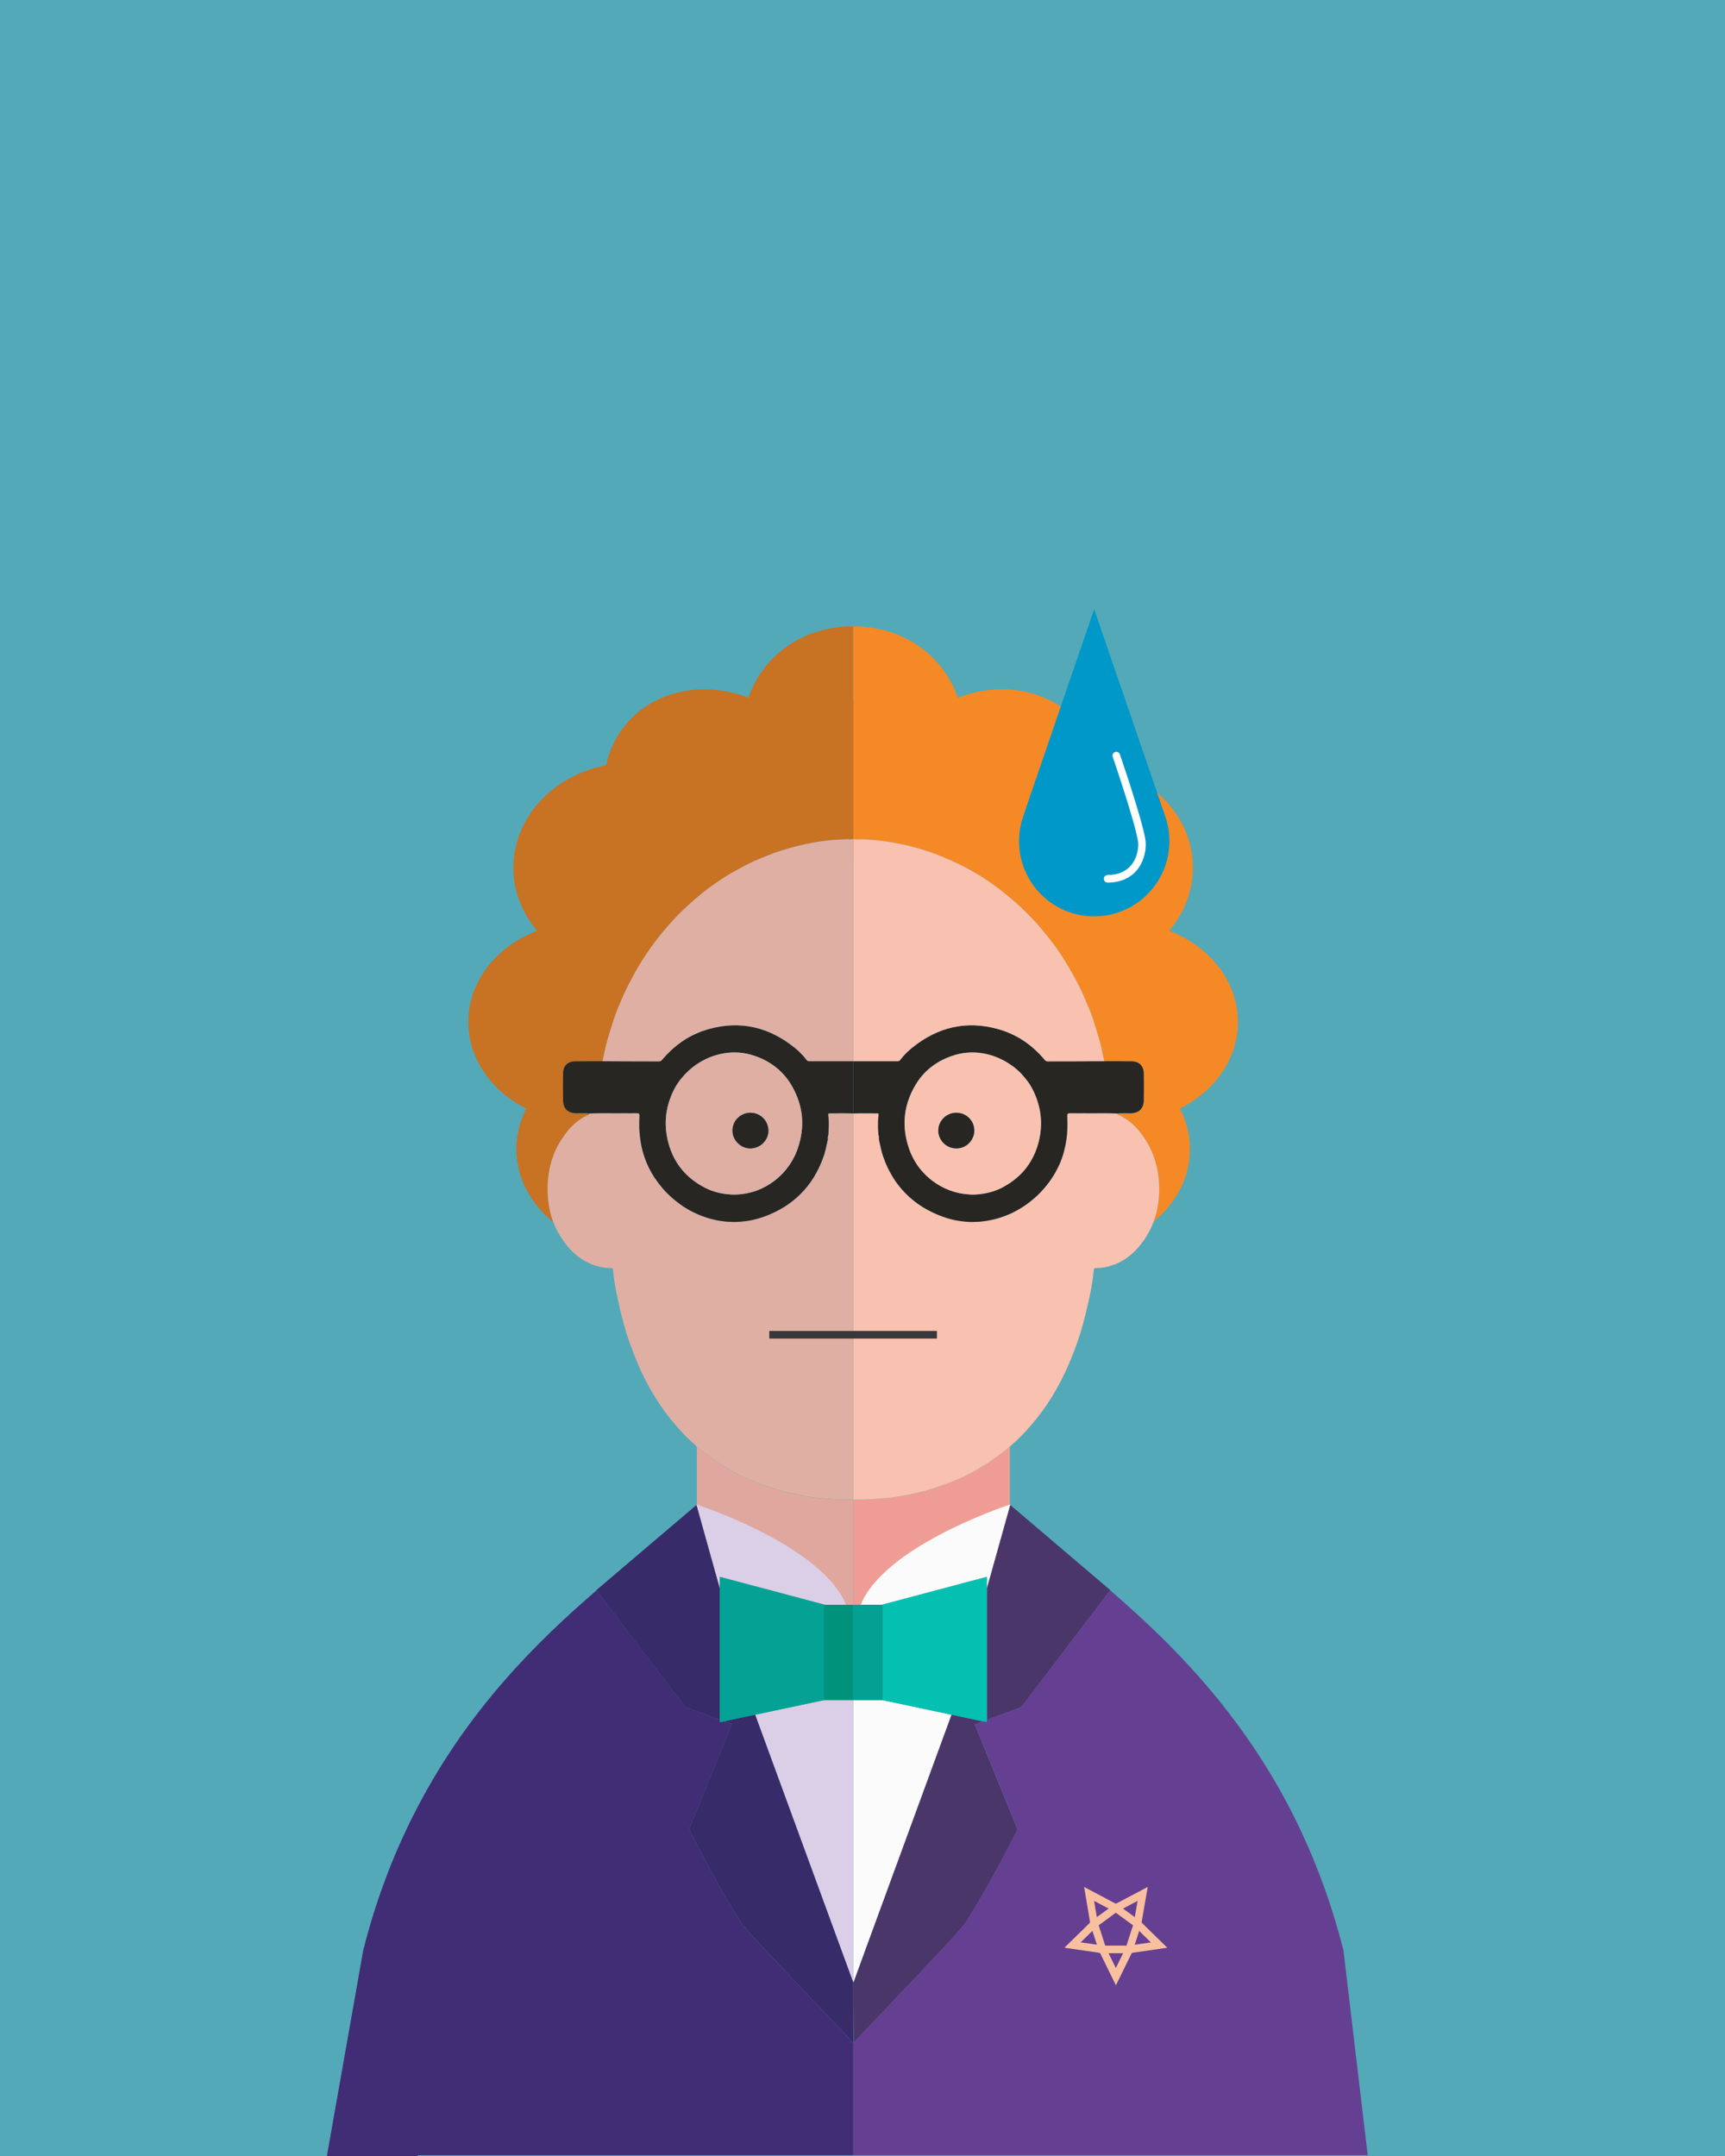 <?xml version="1.0" encoding="UTF-8"?>
<svg id="imbarazzato" xmlns="http://www.w3.org/2000/svg" viewBox="0 0 226.77 283.46">
  <def>
    <style>
      .gocciaAnimation{
        transition: all ;
        animation: gocciaAnimation 1.5s ease-out 1;
      }
      @keyframes gocciaAnimation {
        0%{
          opacity:1;
          transform: translateY(0%);
        }
        100%{
          opacity:0;
          transform: translateY(5%);
        }
      }

      .trimolioImbarrazato{
        animation: trimolioAnimation 1s ease-out 2 forwards;
      }
      @keyframes trimolioAnimation {
        0%{
          transform: translateY(0%);
        }
        50%{
          transform: translateY(-2%);
        }
        100%{
          transform: translateY(0%);
        }
      }
    </style>
  </def>
  <rect id="sfondo" x="0" y="0" width="226.77" height="283.46" fill="#53a9b8" stroke-width="0"/>
  <g id="corpo" >
    <g id="claudio">
      <g>
        <path d="M126.76,146.54s-.05-.02-.07-.03h0s.05,0,.07.03Z" fill="#f58925" stroke-width="0"/>
        <path d="M135.27,142.42c-.36-.39-.69-.8-.99-1.22,0,0,.02,0,.02,0,.35.38.68.78.97,1.21Z" fill="#f58925" stroke-width="0"/>
        <path d="M139.25,139.54c-.5,0-1,0-1.51.01-.12,0-.21-.02-.29-.09.08.06.17.08.29.08h1.51Z" fill="#f58925" stroke-width="0"/>
        <path d="M130.27,160.4c.14-.03.28-.06.42-.09-.14.04-.28.07-.43.1h0s.01-.01.01-.01Z" fill="#f58925" stroke-width="0"/>
        <path d="M140.3,146.76c.03.56.04,1.1.01,1.64.02-.54.02-1.09-.02-1.64,0-.11,0-.19.03-.24-.02.06-.03.14-.02.24Z" fill="#f58925" stroke-width="0"/>
        <path d="M141.56,146.36h-.9c-.08,0-.15,0-.2.02.05-.02.12-.03.21-.03.12,0,.25.01.37,0h.01c.17.01.34.01.51.01Z" fill="#f58925" stroke-width="0"/>
        <path d="M145.38,139.53s-.01.01-.01.01c-.07,0-.15,0-.22-.01h0c-.09-.41-.17-.82-.26-1.22t.01.01c.09.4.17.8.26,1.2.07.01.14.01.22.01Z" fill="#f58925" stroke-width="0"/>
        <path d="M140.51,127.2c-.13-.22-.26-.44-.4-.65-.58-.94-1.19-1.86-1.87-2.74t.02-.01c.67.88,1.28,1.8,1.86,2.74.13.22.27.44.39.66Z" fill="#f58925" stroke-width="0"/>
        <path d="M141.35,128.7c-.15-.28-.31-.56-.46-.83-.01,0-.01-.01-.01-.01-.12-.22-.25-.44-.37-.66.14.22.26.44.39.66.16.28.31.56.45.84Z" fill="#f58925" stroke-width="0"/>
        <path d="M135.27,142.42c-.36-.39-.69-.8-.99-1.22,0,0,.02,0,.02,0,.35.38.68.78.97,1.21Z" fill="#f58925" stroke-width="0"/>
        <path d="M136.24,138.18c-.44-.42-.9-.8-1.39-1.15.49.34.95.72,1.39,1.15Z" fill="#f58925" stroke-width="0"/>
        <path d="M139.25,139.54c-.5,0-1,0-1.51.01-.12,0-.21-.02-.29-.09.08.06.17.08.29.08h1.51Z" fill="#f58925" stroke-width="0"/>
        <path d="M141.56,146.36h-.48s-.02,0-.03-.01c.17.01.34.01.51.01Z" fill="#f58925" stroke-width="0"/>
        <path d="M145.38,139.53s-.01.01-.01.01c-.07,0-.15,0-.22-.01h0c-.09-.41-.17-.82-.26-1.22-.09-.47-.2-.94-.33-1.41-.27-.95-.57-1.89-.86-2.83-.3-.96-.73-1.89-1.12-2.82-.12-.29-.25-.58-.38-.86.14.28.27.56.39.85.39.93.82,1.85,1.12,2.82.29.94.59,1.88.86,2.83.14.47.24.96.33,1.43.09.4.17.8.26,1.2.07.01.14.01.22.01Z" fill="#f58925" stroke-width="0"/>
        <path d="M131.85,117.28c-.17-.14-.34-.28-.52-.41-.91-.68-1.84-1.32-2.82-1.91-.89-.54-1.81-1.04-2.76-1.49h0c.95.44,1.87.94,2.77,1.48.97.59,1.9,1.22,2.82,1.91.18.13.34.28.51.42Z" fill="#f58925" stroke-width="0"/>
        <path d="M140.51,127.2c-.13-.22-.26-.44-.4-.65-.58-.94-1.19-1.86-1.87-2.74-.14-.2-.3-.4-.46-.6-.79-.97-1.59-1.93-2.47-2.82-.58-.59-1.19-1.17-1.81-1.73-.16-.14-.32-.27-.47-.41.16.14.33.27.49.41.62.55,1.22,1.12,1.8,1.72.89.89,1.68,1.85,2.47,2.82.16.2.32.4.47.6.67.88,1.28,1.8,1.86,2.74.13.22.27.44.39.66Z" fill="#f58925" stroke-width="0"/>
        <path d="M140.9,127.86s-.01.01-.01.01c-.01,0-.01-.01-.01-.01-.12-.22-.25-.44-.37-.66.14.22.26.44.39.66Z" fill="#f58925" stroke-width="0"/>
        <path d="M117.76,110.84c-.5-.09-1.01-.17-1.52-.24-.22-.03-.43-.06-.65-.08h-.01c.22.01.45.04.67.07.51.07,1.01.15,1.51.25Z" fill="#f58925" stroke-width="0"/>
        <path d="M122.63,112.16c-.14-.05-.29-.1-.43-.15-.17-.06-.35-.12-.52-.17.18.05.36.1.53.16.14.05.28.1.42.16Z" fill="#f58925" stroke-width="0"/>
        <path d="M131.85,117.28c-.17-.14-.34-.28-.52-.41-.91-.68-1.84-1.32-2.82-1.91-.89-.54-1.81-1.04-2.76-1.49-.48-.23-.97-.45-1.47-.65-.5-.2-.98-.41-1.47-.6.5.18.99.39,1.48.59.49.2.98.42,1.46.65.95.45,1.87.95,2.77,1.49.97.59,1.9,1.22,2.82,1.91.18.13.34.28.51.42Z" fill="#f58925" stroke-width="0"/>
        <path d="M133.52,118.66h-.02c-.16-.14-.32-.27-.47-.41.16.14.33.27.49.41Z" fill="#f58925" stroke-width="0"/>
        <path d="M155.12,145.74c.84,1.63,1.31,3.43,1.31,5.33,0,3.76-1.83,7.14-4.77,9.54.29-.76.49-1.56.6-2.39.21-1.54.17-3.05-.14-4.56-.29-1.37-.78-2.65-1.54-3.82-.58-.89-1.24-1.71-2.05-2.35h-.01c-.44-.36-.92-.66-1.45-.89-.09-.04-.18-.08-.19-.2.58-.08,1.17-.02,1.74-.03,1.11-.03,1.72-.61,1.74-1.72.02-1.17.02-2.35,0-3.53,0-.22-.03-.42-.09-.6h-.01c-.21-.62-.72-.97-1.48-.98h-.3c-1.03-.02-2.07-.01-3.1-.01-.08,0-.15,0-.22-.01-.09-.4-.17-.8-.26-1.2-.09-.47-.19-.96-.33-1.43-.27-.95-.57-1.89-.86-2.83-.3-.97-.73-1.89-1.12-2.82-.12-.29-.25-.57-.39-.85-.09-.22-.2-.43-.31-.64-.04-.09-.09-.19-.14-.28l-.18-.36c-.07-.14-.14-.27-.22-.41-.14-.28-.29-.56-.45-.84-.13-.22-.25-.44-.39-.66-.12-.22-.26-.44-.39-.66-.58-.94-1.19-1.86-1.86-2.74-.15-.2-.31-.4-.47-.6-.79-.97-1.58-1.93-2.47-2.82-.58-.6-1.18-1.17-1.8-1.72-.16-.14-.33-.27-.49-.41-.05-.04-.11-.09-.16-.13-.32-.29-.65-.55-.98-.81-.01-.01-.03-.02-.04-.03-.17-.14-.33-.29-.51-.42-.92-.69-1.85-1.32-2.82-1.91-.9-.54-1.82-1.04-2.77-1.49-.48-.23-.97-.45-1.46-.65-.49-.2-.98-.41-1.48-.59-.06-.03-.12-.05-.18-.06-.14-.06-.28-.11-.42-.16-.17-.06-.35-.11-.53-.16-.31-.11-.62-.2-.93-.29h-.01c-.49-.15-.98-.28-1.47-.39-.27-.07-.54-.13-.81-.17-.23-.06-.47-.11-.7-.15-.5-.1-1-.18-1.51-.25-.22-.03-.45-.06-.67-.08-.9-.1-1.82-.16-2.72-.17-.22.08-.43-.02-.66-.02v-18.34h-.05v-9.64c4.64,0,9.03,1.93,11.82,5.69.86,1.15,1.5,2.4,1.95,3.69h0c6.09-2.34,12.85-.88,16.52,4.06,1.09,1.47,1.81,3.1,2.17,4.82,6.98,1.35,12.21,6.88,12.21,13.48,0,3.11-1.16,5.98-3.12,8.29,5.33,2.06,9.04,6.66,9.04,12,0,4.85-3.06,9.09-7.62,11.37Z" fill="#f58925" stroke-width="0"/>
        <path d="M117.76,110.84c-.5-.09-1.01-.17-1.52-.24-.22-.03-.43-.06-.65-.08-.91-.1-1.83-.16-2.74-.17-.22.08-.44,0-.65-.02,0,.05,0,.09-.01.14v3.14h-.01s-.02.01-.03.01v-21.64h.05v18.34c.23,0,.44.1.66.02.9.01,1.82.07,2.72.17.22.02.45.05.67.08.51.07,1.01.15,1.51.25Z" fill="#f58925" stroke-width="0"/>
      </g>
      <g>
        <path d="M79.48,138.3c-.08.41-.16.81-.26,1.22h0c-.07.02-.14.02-.21.02,0,0,0-.01-.01-.01.08,0,.14,0,.21-.01.09-.4.17-.81.26-1.22h0Z" fill="#c87223" stroke-width="0"/>
        <path d="M83.91,146.38s-.12-.02-.2-.02h-.49s.02,0,.04-.01c.15.01.3,0,.45,0,.08,0,.15.01.2.03Z" fill="#c87223" stroke-width="0"/>
        <path d="M84.07,146.76c.01-.1,0-.18-.02-.24.03.05.04.13.03.24-.07,1.05-.03,2.07.1,3.06-.15-.99-.18-2.01-.11-3.06Z" fill="#c87223" stroke-width="0"/>
        <path d="M86.67,139.54s-.02.01-.04.01c-.5-.01-1-.01-1.5-.01h1.54Z" fill="#c87223" stroke-width="0"/>
        <path d="M87.81,138.51c-.14.13-.27.27-.4.41.12-.15.25-.29.39-.42h.01Z" fill="#c87223" stroke-width="0"/>
        <path d="M94.05,160.39h0s-.01,0-.02,0h.02Z" fill="#c87223" stroke-width="0"/>
        <path d="M96.85,147.13c-.08.09-.15.19-.22.3.02-.04.04-.08.07-.12.04-.06.09-.13.14-.18h0Z" fill="#c87223" stroke-width="0"/>
        <path d="M84.8,125.69c-.18.28-.36.57-.54.86-.26.43-.52.87-.77,1.31-.1.17-.2.35-.29.53.09-.17.18-.35.27-.53.25-.44.51-.88.78-1.32.18-.29.35-.57.55-.85Z" fill="#c87223" stroke-width="0"/>
        <path d="M86.11,123.84c-.13.16-.25.32-.38.49.12-.17.24-.33.37-.5,0,.01.01.01.01.01Z" fill="#c87223" stroke-width="0"/>
        <path d="M112.14,82.34v27.98c-.13,0-.26.04-.38.05h-.02s-.09,0-.14-.01h-.03s-.03-.01-.05-.01h-.01c-.28-.01-.56,0-.84.02-.28.01-.57.03-.85.05-.29.01-.57.04-.85.08-.09,0-.18.01-.27.02-.19.02-.39.04-.58.07-.5.07-1.01.15-1.5.25-.26.05-.52.1-.77.16h0c-.24.04-.48.1-.72.16h-.01c-.49.12-.98.25-1.47.39h-.01c-.27.08-.54.16-.81.25-.22.06-.44.13-.65.2-.11.04-.21.08-.32.12-.03.01-.07.03-.1.04-.07.01-.14.04-.2.07-.5.18-.98.38-1.47.58-.52.21-1.04.44-1.54.69-.16.08-.32.15-.47.24-.11.04-.21.1-.31.16-.29.15-.58.31-.87.47-.35.18-.7.38-1.04.58-.96.59-1.9,1.22-2.82,1.91-.76.57-1.49,1.18-2.2,1.82-.61.54-1.2,1.11-1.78,1.7-.88.89-1.68,1.85-2.47,2.82-.17.21-.33.42-.48.63-.13.17-.25.33-.37.5h0c-.12.17-.24.34-.36.51-.19.28-.38.56-.57.85-.2.28-.37.56-.55.85-.27.44-.53.88-.78,1.32-.09.18-.18.36-.27.53-.01,0-.01.02-.02.03-.14.27-.29.53-.43.8h0c-.14.28-.28.54-.41.82-.2.39-.39.79-.56,1.2-.39.93-.81,1.85-1.11,2.82-.3.94-.6,1.88-.87,2.83-.13.47-.24.94-.33,1.41-.09.41-.17.82-.26,1.22-.07.01-.13.01-.21.01-1.06,0-2.13-.01-3.18.01h-.23c-.73.01-1.24.34-1.46.92h0c-.07.2-.11.41-.11.66-.02,1.18-.02,2.36,0,3.53.02,1.11.62,1.69,1.73,1.72.58.01,1.16-.05,1.73.03h.01c-.01.12-.1.16-.19.2-.54.24-1.02.54-1.46.89-.81.64-1.46,1.46-2.04,2.35-.77,1.17-1.26,2.45-1.55,3.82-.3,1.51-.34,3.02-.13,4.56.11.86.32,1.69.62,2.47-3-2.41-4.87-5.83-4.87-9.62,0-1.89.47-3.69,1.31-5.32-4.56-2.28-7.63-6.52-7.63-11.38,0-5.35,3.71-9.95,9.05-12-1.96-2.31-3.12-5.18-3.12-8.29,0-6.6,5.21-12.12,12.19-13.48.36-1.72,1.08-3.35,2.17-4.82,3.67-4.94,10.43-6.4,16.53-4.05h0c.45-1.3,1.1-2.55,1.95-3.7,2.79-3.76,7.18-5.69,11.82-5.69Z" fill="#c87223" stroke-width="0"/>
        <path d="M82.34,130.04c-.19.4-.38.8-.55,1.21-.39.93-.81,1.86-1.11,2.82-.3.94-.6,1.88-.87,2.83-.13.47-.23.93-.33,1.4-.08.41-.16.81-.26,1.22h0c-.07.02-.14.02-.21.02,0,0,0-.01-.01-.01.08,0,.14,0,.21-.01.09-.4.17-.81.26-1.22.09-.47.2-.94.33-1.41.27-.95.57-1.89.87-2.83.3-.97.72-1.89,1.11-2.82.17-.41.36-.81.56-1.2Z" fill="#c87223" stroke-width="0"/>
        <path d="M86.67,139.54s-.02.01-.04.01c-.5-.01-1-.01-1.5-.01h1.54Z" fill="#c87223" stroke-width="0"/>
        <path d="M88.78,137.6c-.34.28-.66.59-.97.91-.14.13-.27.27-.4.41.12-.15.25-.29.39-.42.31-.33.64-.63.98-.9Z" fill="#c87223" stroke-width="0"/>
        <path d="M84.8,125.69c-.18.28-.36.57-.54.86-.26.43-.52.87-.77,1.31h-.02c.25-.44.51-.88.78-1.32.18-.29.35-.57.55-.85Z" fill="#c87223" stroke-width="0"/>
        <path d="M96.89,114.37c-.35.19-.69.39-1.03.59-.97.59-1.91,1.23-2.82,1.91-.76.57-1.49,1.18-2.19,1.82-.61.54-1.21,1.11-1.79,1.7-.87.89-1.68,1.85-2.47,2.82-.17.21-.33.42-.48.63-.13.16-.25.32-.38.49.12-.17.24-.33.37-.5.15-.21.31-.42.48-.63.79-.97,1.59-1.93,2.47-2.82.58-.59,1.17-1.16,1.78-1.7.71-.64,1.44-1.25,2.2-1.82.92-.69,1.86-1.32,2.82-1.91.34-.2.69-.4,1.04-.58Z" fill="#c87223" stroke-width="0"/>
        <path d="M98.54,113.5h0c-.16.09-.31.16-.47.24.15-.09.31-.16.47-.24Z" fill="#c87223" stroke-width="0"/>
        <path d="M96.89,114.37c-.35.19-.69.39-1.03.59-.97.59-1.91,1.23-2.82,1.91-.76.57-1.49,1.18-2.19,1.82,0,0,0-.01-.02-.01.71-.64,1.44-1.25,2.2-1.82.92-.69,1.86-1.32,2.82-1.91.34-.2.69-.4,1.04-.58Z" fill="#c87223" stroke-width="0"/>
        <path d="M101.55,112.23c-.49.19-.97.39-1.46.59-.53.21-1.04.45-1.55.69-.16.08-.31.15-.47.23.15-.09.31-.16.47-.24.5-.25,1.02-.48,1.54-.69.49-.2.97-.4,1.47-.58Z" fill="#c87223" stroke-width="0"/>
        <path d="M102.82,111.8c-.22.07-.43.14-.64.21-.11.04-.22.07-.33.11.11-.04.21-.08.32-.12.21-.07.43-.14.65-.2Z" fill="#c87223" stroke-width="0"/>
        <path d="M108.7,110.52h0c-.19.03-.38.05-.57.08-.51.07-1.01.15-1.51.24.49-.1,1-.18,1.5-.25.19-.03.39-.05.58-.07Z" fill="#c87223" stroke-width="0"/>
        <path d="M108.97,110.5c-.09.01-.18.02-.27.03-.19.02-.38.04-.57.07-.51.07-1.01.15-1.51.24.49-.1,1-.18,1.5-.25.19-.03.39-.05.58-.07.09,0,.18-.02.27-.02Z" fill="#c87223" stroke-width="0"/>
        <path d="M111.52,110.35c-.28,0-.57.01-.85.02.28-.02.56-.03.84-.03h.01Z" fill="#c87223" stroke-width="0"/>
        <path d="M112.14,110.32v.02c-.07,0-.13.01-.19.02-.06,0-.12.01-.19.01.12-.01.25-.04.38-.05Z" fill="#c87223" stroke-width="0"/>
      </g>
      <g>
        <path d="M132.76,190.21v7.85l-3.02,10.79v-1.53l-13.83,3.68h-3.72v-13.82h.93c1.17,0,2.33-.12,3.49-.21,1.5-.12,2.96-.46,4.42-.79.83-.19,1.62-.45,2.43-.73,1-.34,1.96-.73,2.92-1.15,1.01-.44,1.94-1,2.88-1.56,1.24-.74,2.36-1.65,3.5-2.53h0Z" fill="#ef9d94" stroke-width="0"/>
        <polygon points="125.09 225.45 113.74 256.43 112.19 260.68 112.18 260.66 112.18 223.53 116.04 223.53 125.09 225.45" fill="#fbfbfb" stroke-width="0"/>
        <path d="M132.81,197.8v.11l-.05.14-3.02,10.79v-1.53l-13.83,3.68h-2.76c3.01-7.42,17.89-12.61,19.61-13.17.02,0,.04,0,.05-.02h0Z" fill="#fbfbfb" stroke-width="0"/>
        <polygon points="145.97 209.07 145.94 209.1 134.27 224.45 129.8 226.1 129.74 226.12 129.74 208.84 132.76 198.05 132.8 197.91 132.81 197.87 145.97 209.07" fill="#4b366a" stroke-width="0"/>
        <g>
          <polygon points="112.26 213.07 112.19 213.24 112.19 213.07 112.26 213.07" fill="#04c0b1" stroke-width="0"/>
          <polygon points="129.74 207.31 129.74 226.43 129.2 226.32 126.82 225.81 125.09 225.45 116.04 223.53 116.04 210.99 115.91 210.99 129.74 207.31" fill="#04c0b1" stroke-width="0"/>
          <polygon points="116.04 210.99 116.04 223.53 112.18 223.53 112.18 213.24 112.26 213.07 112.18 213.07 112.18 210.99 116.04 210.99" fill="#03a193" stroke-width="0"/>
          <polygon points="112.26 213.07 112.19 213.24 112.19 213.07 112.26 213.07" fill="#03a193" stroke-width="0"/>
        </g>
        <path d="M133.78,240.5s-3.45,7-6.82,12.27c-.02.03-.04.07-.07.1-.39.53-1.74,2.02-3.48,3.89-4.19,4.49-10.6,11.14-11.17,11.83l-.05-7.89h0l1.55-4.26,11.35-30.98,1.73.36,2.38.51-1.05.38,1.25,3.07,4.37,10.74h0Z" fill="#4b366a" stroke-width="0"/>
      </g>
      <g>
        <path d="M152.26,158.22c-.11.83-.31,1.63-.6,2.39-.33.9-.78,1.75-1.35,2.54-1.18,1.65-2.67,2.89-4.69,3.38-.49.12-1,.18-1.51.19-.2,0-.31.05-.33.29-.14,1.77-.54,3.49-.94,5.21-.32,1.38-.69,2.75-1.16,4.09-.32.95-.68,1.88-1.07,2.8-.65,1.55-1.42,3.05-2.29,4.48-.83,1.35-1.75,2.62-2.79,3.81-.8.93-1.63,1.82-2.58,2.6-.06.05-.1.11-.15.17-.02.01-.04.03-.05.04-1.13.88-2.26,1.79-3.5,2.53-.94.56-1.87,1.12-2.88,1.56-.96.42-1.92.8-2.92,1.14-.8.27-1.61.54-2.43.73-1.46.33-2.91.67-4.42.79-1.16.09-2.33.21-3.49.21h-.92v-50.77c1.05-.05,2.07-.02,3.12-.02h.01s.1.01.13.02c.02.01.03.02.04.04.01.01.02.03.02.06v.02s-.01.03-.01.05c-.09.64-.09,1.29-.06,1.93.01.25.03.49.04.73,0,.19-.07.39.07.56.08.39.16.77.25,1.16.09.38.19.77.31,1.14.17.48.36.95.57,1.39.16.33.32.65.51.96.18.32.37.62.57.91.26.38.55.75.86,1.09.16.18.32.35.48.51,1.3,1.31,2.91,2.31,4.8,3,.17.06.33.12.5.17.14.04.28.08.42.12s.28.08.42.11c.01.01.02.01.03.01.08.01.15.03.22.05.03.01.07.01.1.02.02,0,.04.01.06.01.21.04.41.08.61.1.05.01.09.01.14.02.21.03.43.05.63.07h.05c.23.02.45.03.67.03h.07c.21,0,.43-.01.65-.02.1,0,.2-.01.3-.02.11,0,.21-.02.31-.03.2-.01.4-.04.6-.08.19-.02.39-.06.58-.1.15-.03.29-.06.43-.1.14-.03.28-.07.41-.11.13-.04.27-.08.4-.12.13-.04.27-.09.4-.14.13-.04.27-.1.4-.15s.26-.11.39-.16h.01c.25-.12.51-.24.75-.37.25-.13.5-.27.74-.42.02-.01.03-.02.04-.02.12-.08.23-.15.34-.22.12-.08.23-.15.34-.23.23-.16.46-.34.68-.52.21-.17.42-.35.62-.54.01,0,.02-.01.03-.02.04-.04.08-.07.11-.1.33-.31.63-.64.93-.98.25-.29.47-.57.69-.87.11-.15.21-.3.31-.45.1-.15.2-.31.29-.46.07-.1.12-.2.18-.31.11-.19.21-.38.3-.57.13-.25.24-.5.35-.76.14-.34.26-.7.37-1.05.04-.14.08-.29.12-.44.01-.04.01-.07.02-.11.05-.18.09-.35.13-.53.05-.18.08-.36.1-.55.01-.02.01-.04.01-.06.03-.17.05-.34.07-.51.03-.18.05-.37.06-.56,0-.19.02-.39.03-.58.03-.54.02-1.08-.01-1.64-.01-.1,0-.18.02-.24.01-.02.02-.05.03-.07l.03-.03s.05-.03.08-.04c.05-.02.12-.02.2-.02h.9c.6,0,1.2-.01,1.81,0,1.17.01,2.35-.04,3.51.04.01.12.1.16.19.2.53.23,1.01.53,1.45.89h.01c.81.64,1.47,1.46,2.05,2.35.76,1.17,1.25,2.45,1.54,3.82.31,1.51.35,3.02.14,4.56Z" fill="#f8c1b0" stroke-width="0"/>
        <rect x="112.18" y="146.4" width=".01" height="50.77" fill="#f8c1b0" stroke-width="0"/>
        <path d="M140.31,148.4c.02-.54.02-1.09-.02-1.64,0-.11,0-.19.03-.24-.02.06-.03.14-.02.24.03.56.04,1.1.01,1.64Z" fill="#f8c1b0" stroke-width="0"/>
        <path d="M117.76,110.84c-.5-.09-1.01-.17-1.52-.24-.22-.03-.43-.06-.65-.08-.91-.1-1.83-.16-2.74-.17-.22.08-.44,0-.65-.02h-.03v-18.35h.03v18.34c.23,0,.44.1.66.02.9.01,1.82.07,2.72.17.22.02.45.05.67.08.51.07,1.01.15,1.51.25Z" fill="#f58925" stroke-width="0"/>
        <path d="M122.63,112.16c-.14-.05-.29-.1-.43-.15-.17-.06-.35-.12-.52-.17.18.05.36.1.53.16.14.05.28.1.42.16Z" fill="#f58925" stroke-width="0"/>
        <path d="M131.85,117.28c-.17-.14-.34-.28-.52-.41-.91-.68-1.84-1.32-2.82-1.91-.89-.54-1.81-1.04-2.76-1.49-.48-.23-.97-.45-1.47-.65-.5-.2-.98-.41-1.47-.6.5.18.99.39,1.48.59.49.2.98.42,1.46.65.95.45,1.87.95,2.77,1.49.97.59,1.9,1.22,2.82,1.91.18.13.34.28.51.42Z" fill="#f58925" stroke-width="0"/>
        <path d="M140.51,127.2c-.13-.22-.26-.44-.4-.65-.58-.94-1.19-1.86-1.87-2.74-.14-.2-.3-.4-.46-.6-.79-.97-1.59-1.93-2.47-2.82-.58-.59-1.19-1.17-1.81-1.73-.16-.14-.32-.27-.47-.41.16.14.33.27.49.41.62.55,1.22,1.12,1.8,1.72.89.89,1.68,1.85,2.47,2.82.16.2.32.4.47.6.67.88,1.28,1.8,1.86,2.74.13.22.27.44.39.66Z" fill="#f58925" stroke-width="0"/>
        <path d="M141.35,128.7c-.15-.28-.31-.56-.46-.83-.01,0-.01-.01-.01-.01-.12-.22-.25-.44-.37-.66.14.22.26.44.39.66.16.28.31.56.45.84Z" fill="#f58925" stroke-width="0"/>
        <path d="M145.38,139.53s-.01.01-.01.01c-.07,0-.15,0-.22-.01h0c-.09-.41-.17-.82-.26-1.22-.09-.47-.2-.94-.33-1.41-.27-.95-.57-1.89-.86-2.83-.3-.96-.73-1.89-1.12-2.82-.12-.29-.25-.58-.38-.86.14.28.27.56.39.85.39.93.82,1.85,1.12,2.82.29.94.59,1.88.86,2.83.14.47.24.96.33,1.43.09.4.17.8.26,1.2.07.01.14.01.22.01Z" fill="#f58925" stroke-width="0"/>
        <path d="M145.16,139.52h0c.07.02.15.02.22.02,0,0,0-.01.01-.01-.08,0-.15,0-.22-.01ZM140.3,146.76c-.01-.1,0-.18.02-.24-.03.05-.04.13-.03.24.04.55.04,1.1.02,1.64.03-.54.02-1.08-.01-1.64Z" fill="#272623" stroke-width="0"/>
        <path d="M150.27,140.52h-.01c-.21-.62-.72-.97-1.48-.98h-.3c-1.03-.02-2.07-.01-3.1-.01-.01,0-.01.01-.01.01-.07,0-.15,0-.22-.01h0c-1.46-.01-2.93,0-4.4.01h-1.5c-.5,0-1,0-1.51.01-.12,0-.21-.02-.29-.09-.03-.02-.06-.05-.09-.09-.17-.21-.35-.41-.54-.6-.07-.1-.16-.19-.26-.28-.1-.11-.21-.22-.32-.31-.44-.42-.9-.8-1.39-1.15,0-.02-.03-.03-.04-.03-.16-.11-.33-.22-.49-.32-.17-.12-.34-.22-.52-.31-.09-.05-.18-.1-.27-.14-.15-.09-.3-.17-.46-.23-.3-.15-.62-.29-.94-.4-.09-.04-.18-.07-.28-.1-.15-.05-.3-.1-.46-.14-.08-.03-.15-.06-.23-.07-4.13-1.14-7.87-.24-11.19,2.42-.59.47-1.13,1.01-1.59,1.6-.09.13-.18.22-.35.22h-5.85v6.86c1.05-.05,2.08-.02,3.13-.01h.01s.1.01.13.02c.02.01.03.02.04.04.01.01.02.03.02.06v.07c-.09.64-.09,1.29-.07,1.93.01.25.03.49.04.73.03.07.05.13.06.2.02.12.02.24.01.36.08.39.16.77.25,1.16.09.38.19.77.32,1.14.17.48.36.95.56,1.39.16.33.33.65.51.96.18.32.37.62.57.91.27.38.56.75.86,1.09.16.18.32.35.48.51,1.3,1.31,2.91,2.31,4.8,3,.17.06.33.12.5.17.14.04.28.08.42.12s.28.08.42.11c.01.01.02.01.03.01.08.01.15.03.22.05.03.01.07.01.1.02.02,0,.04.01.06.01.21.04.41.07.61.1.05.01.09.01.14.02.21.03.43.05.63.07h.05c.23.02.45.03.67.03h.07c.21,0,.43-.01.65-.02.1,0,.2-.01.3-.02.11,0,.21-.02.31-.03.2-.02.4-.05.6-.08.19-.03.39-.07.58-.11h.01c.14-.03.28-.06.42-.09.14-.03.28-.07.41-.11.13-.04.27-.08.4-.12.13-.04.27-.09.4-.14.13-.04.27-.1.4-.15s.26-.11.39-.16h.01c.25-.12.51-.24.75-.37.25-.13.5-.27.74-.42.02-.01.03-.02.04-.02.12-.08.23-.15.34-.22.12-.08.23-.15.34-.23.23-.16.46-.34.68-.52.21-.17.42-.35.62-.54.01,0,.02-.01.03-.02.04-.04.08-.07.11-.1.33-.31.63-.64.93-.98.25-.29.47-.57.69-.87.11-.15.21-.3.31-.45.1-.15.2-.31.29-.46.07-.1.12-.2.18-.31.11-.19.21-.38.3-.57.13-.25.24-.5.35-.76.14-.34.26-.7.37-1.05.04-.14.08-.29.12-.44.01-.04.01-.07.02-.11.05-.18.09-.35.13-.53.04-.18.07-.37.1-.55.01-.02.01-.04.01-.06.03-.17.05-.34.07-.51.03-.18.05-.37.06-.56,0-.19.02-.39.03-.58.02-.54.02-1.09-.02-1.64,0-.11,0-.19.03-.24.01-.02.02-.05.03-.07l.03-.03s.05-.03.08-.04c.05-.02.12-.03.21-.03.12,0,.25.01.37,0h.01c.17.01.34.01.51.01.6,0,1.2-.01,1.81,0,1.17.01,2.35-.04,3.51.04.58-.08,1.17-.02,1.74-.03,1.11-.03,1.72-.61,1.74-1.72.02-1.17.02-2.35,0-3.53,0-.22-.03-.42-.09-.6ZM136.49,150.34c-.07.27-.16.52-.25.77-.82,2.27-2.37,3.93-4.57,5.07-1.1.56-2.49.88-3.84.88-.14,0-.27,0-.41-.02h-.02c-1.76-.1-3.44-.74-4.82-1.79-.26-.2-.51-.41-.75-.63-.08-.07-.15-.14-.22-.22-.16-.15-.3-.31-.45-.48-.71-.83-1.27-1.79-1.64-2.86-1.01-2.88-.76-5.66.76-8.29,1.09-1.9,2.72-3.19,4.81-3.92,2.73-.98,5.57-.37,7.74,1.12.52.34,1.01.76,1.43,1.2l.02.02h0s.02.02.02.02c.35.38.68.78.97,1.21,0,.01.01.01.02.02.19.3.37.61.53.93.16.33.3.65.42.98.72,1.94.81,3.93.25,5.99Z" fill="#272623" stroke-width="0"/>
        <path d="M132.78,197.16v.08s0-.05,0-.08Z" fill="#4b366a" stroke-width="0"/>
        <path d="M132.81,197.12s-.02.02-.03.04v-.05h.03Z" fill="#4b366a" stroke-width="0"/>
        <path d="M115.55,149.79c-.14-.17-.08-.37-.07-.56.03.07.05.13.06.2.02.12.02.24.01.36Z" fill="#deaea3" stroke-width="0"/>
        <path d="M112.2,110.33c0,.1-.01.18-.01.28v-.28h.01Z" fill="#deaea3" stroke-width="0"/>
        <path d="M145.15,139.52c-1.46,0-2.93.01-4.4.02h-3.01c-.12,0-.21-.02-.29-.08-.03-.02-.06-.05-.09-.09-.17-.21-.35-.41-.54-.6-.07-.1-.16-.19-.26-.28-.1-.11-.21-.22-.32-.31-.44-.43-.9-.81-1.39-1.15,0-.02-.03-.03-.04-.03-.16-.12-.32-.23-.49-.32-.17-.12-.34-.22-.52-.31-.09-.06-.18-.11-.27-.14-.15-.09-.3-.17-.46-.23-.3-.15-.62-.29-.94-.4h0c-.09-.04-.19-.07-.28-.1-.15-.05-.3-.1-.46-.14-.08-.03-.15-.06-.23-.07h0c-4.13-1.15-7.87-.25-11.19,2.41-.59.47-1.13,1-1.59,1.6-.09.13-.18.22-.35.22h-5.83v-29.05s.01-.09.01-.14c.21.02.43.1.65.02.91.01,1.83.07,2.74.17.22.02.43.05.65.08.51.07,1.02.15,1.52.24.23.04.47.09.7.15.27.04.54.1.81.17.5.12.98.25,1.47.39h.01c.31.09.62.18.93.29.17.05.35.11.52.17.14.05.29.1.43.15.06.01.12.03.18.06.49.19.97.4,1.47.6.5.2.99.42,1.47.65.95.45,1.87.95,2.76,1.49.98.59,1.91,1.23,2.82,1.91.18.13.35.27.52.41.01.01.03.02.04.03.33.27.66.53.98.81.05.04.11.09.16.13.15.14.31.27.47.41.62.56,1.23,1.14,1.81,1.73.88.89,1.68,1.85,2.47,2.82.16.2.32.4.46.6.68.88,1.29,1.8,1.87,2.74.14.21.27.43.4.65.12.22.25.44.37.66,0,0,0,.01.01.01.15.27.31.55.46.83.08.14.15.27.22.41l.18.36c.05.09.1.19.14.28.11.21.22.42.31.64.13.28.26.57.38.86.39.93.82,1.86,1.12,2.82.29.94.59,1.88.86,2.83.13.47.24.94.33,1.41.09.4.17.81.26,1.21Z" fill="#f8c1b0" stroke-width="0"/>
        <path d="M112.18,110.61s0-.09.01-.14v29.05h-.01v-28.91Z" fill="#f8c1b0" stroke-width="0"/>
        <path d="M117.76,110.84c-.5-.09-1.01-.17-1.52-.24-.22-.03-.43-.06-.65-.08-.91-.1-1.83-.16-2.74-.17-.22.08-.44,0-.65-.02,0,.05,0,.09-.01.14v-.15h.01c.23,0,.44.1.66.02.9.01,1.82.07,2.72.17.22.02.45.05.67.08.51.07,1.01.15,1.51.25Z" fill="#f8c1b0" stroke-width="0"/>
        <path d="M122.63,112.16c-.14-.05-.29-.1-.43-.15-.17-.06-.35-.12-.52-.17.18.05.36.1.53.16.14.05.28.1.42.16Z" fill="#f8c1b0" stroke-width="0"/>
        <path d="M131.85,117.28c-.17-.14-.34-.28-.52-.41-.91-.68-1.84-1.32-2.82-1.91-.89-.54-1.81-1.04-2.76-1.49-.48-.23-.97-.45-1.47-.65-.5-.2-.98-.41-1.47-.6.5.18.99.39,1.48.59.49.2.98.42,1.46.65.95.45,1.87.95,2.77,1.49.97.59,1.9,1.22,2.82,1.91.18.13.34.28.51.42Z" fill="#f8c1b0" stroke-width="0"/>
        <path d="M140.51,127.2c-.13-.22-.26-.44-.4-.65-.58-.94-1.19-1.86-1.87-2.74-.14-.2-.3-.4-.46-.6-.79-.97-1.59-1.93-2.47-2.82-.58-.59-1.19-1.17-1.81-1.73-.16-.14-.32-.27-.47-.41.16.14.33.27.49.41.62.55,1.22,1.12,1.8,1.72.89.89,1.68,1.85,2.47,2.82.16.2.32.4.47.6.67.88,1.28,1.8,1.86,2.74.13.22.27.44.39.66Z" fill="#f8c1b0" stroke-width="0"/>
        <path d="M141.35,128.7c-.15-.28-.31-.56-.46-.83-.01,0-.01-.01-.01-.01-.12-.22-.25-.44-.37-.66.14.22.26.44.39.66.16.28.31.56.45.84Z" fill="#f8c1b0" stroke-width="0"/>
        <path d="M145.16,139.52h0c-.09-.4-.17-.81-.26-1.21-.09-.47-.2-.94-.33-1.41-.27-.95-.57-1.89-.86-2.83-.3-.96-.73-1.89-1.12-2.82-.12-.29-.25-.58-.38-.86.14.28.27.56.39.85.39.93.82,1.85,1.12,2.82.29.94.59,1.88.86,2.83.14.47.24.96.33,1.43.09.4.17.8.26,1.2Z" fill="#f8c1b0" stroke-width="0"/>
        <path d="M134.3,141.21s-.01,0-.02,0c.3.42.63.83.99,1.22-.29-.43-.62-.83-.97-1.21Z" fill="#f8c1b0" stroke-width="0"/>
        <path d="M136.24,144.35c-.12-.33-.26-.65-.42-.98-.16-.32-.34-.63-.53-.93,0-.01-.02-.01-.02-.02-.36-.39-.69-.8-.99-1.22h0s-.01-.02-.02-.03c-.42-.44-.91-.86-1.43-1.2-2.17-1.49-5.01-2.1-7.74-1.12-2.09.73-3.72,2.02-4.81,3.92-1.52,2.63-1.77,5.41-.76,8.29.37,1.07.93,2.03,1.64,2.86.15.16.3.33.45.48.07.08.14.15.22.22.24.22.49.43.75.63,1.38,1.05,3.06,1.69,4.82,1.79h.02c.14.02.27.02.41.02,1.35,0,2.74-.32,3.84-.88,2.2-1.14,3.75-2.8,4.57-5.07.09-.25.18-.5.25-.77.56-2.06.47-4.05-.25-5.99ZM127.89,149.55c-.09.21-.21.41-.35.58-.05.05-.1.11-.15.16-.05.06-.11.11-.17.16-.41.33-.92.54-1.48.54h-.01c-1.3,0-2.38-1.06-2.38-2.34,0-.65.26-1.23.69-1.65.15-.16.34-.3.54-.41.34-.18.72-.29,1.12-.29.17,0,.33.02.48.05.08.01.15.03.23.05.07.02.15.05.22.08.02.01.04.02.06.02.02.01.05.02.07.04.39.18.71.47.94.82.06.08.11.17.15.26.05.1.09.2.12.3h0c.03.11.06.21.07.32.03.12.04.25.04.38.01.33-.06.64-.19.93Z" fill="#f8c1b0" stroke-width="0"/>
        <path d="M128.08,148.62c.01.33-.06.64-.19.93-.09.21-.21.41-.35.58-.05.05-.1.11-.15.16-.05.06-.11.11-.17.16-.41.33-.92.54-1.48.54h-.01c-1.3,0-2.38-1.06-2.38-2.34,0-.65.26-1.23.69-1.65.15-.16.34-.3.54-.41.34-.18.72-.29,1.12-.29.17,0,.33.02.48.05.08.01.15.03.23.05.07.02.15.05.22.08.02.01.04.02.06.02h0s.05.03.07.04c.39.18.71.47.94.82.06.08.11.17.15.26.05.1.09.2.12.3h0c.03.11.06.21.07.32.03.12.04.25.04.38Z" fill="#272623" stroke-width="0"/>
      </g>
      <g>
        <path d="M179.8,283.36h-67.63v-22.67h0l.05,7.89c.57-.69,6.98-7.33,11.17-11.83,1.74-1.87,3.1-3.36,3.48-3.89.03-.03.05-.07.07-.1,3.38-5.27,6.82-12.27,6.82-12.27l-4.37-10.74-1.25-3.07,1.05-.38.54.11v-.31l.06-.02,4.47-1.65,1.96-2.58,9.71-12.77c6.74,5.8,14.24,13.1,20.45,23.1,1.69,2.71,3.29,5.62,4.74,8.75,2.17,4.64,4.04,9.78,5.49,15.48l3.19,26.94h0Z" fill="#654092" stroke-width="0"/>
        <polygon points="112.19 260.68 112.19 260.69 112.18 260.69 112.18 260.66 112.19 260.68" fill="#654092" stroke-width="0"/>
        <path d="M91.61,190.21v7.85l3.02,10.79v-1.53l13.83,3.68h3.72v-13.82h-.93c-1.17,0-2.33-.12-3.49-.21-1.5-.12-2.96-.46-4.42-.79-.83-.19-1.62-.45-2.43-.73-1-.34-1.96-.73-2.92-1.15-1.01-.44-1.94-1-2.88-1.56-1.24-.74-2.36-1.65-3.5-2.53h0Z" fill="#e0a79f" stroke-width="0"/>
        <path d="M112.18,268.64v14.72h-57.25v.1h-11.94v-.1l4.76-26.94c1.8-7.13,4.28-13.38,7.18-18.9,6.69-12.79,15.61-21.65,23.5-28.43l4.78,6.28,6.89,9.07,4.47,1.65.06.02v.31l.54-.11,1.05.38-1.25,3.07-4.37,10.74s3.45,7,6.82,12.27c.02.03.04.06.07.1.39.53,1.75,2.02,3.49,3.9,4.21,4.5,10.65,11.19,11.21,11.88Z" fill="#412d75" stroke-width="0"/>
        <polygon points="112.18 223.53 112.18 260.66 110.62 256.43 99.27 225.45 108.32 223.53 112.18 223.53" fill="#dbcee7" stroke-width="0"/>
        <path d="M91.56,197.8v.11l.05.14,3.02,10.79v-1.53l13.83,3.68h2.76c-3.01-7.42-17.89-12.61-19.61-13.17-.02,0-.04,0-.05-.02h0Z" fill="#dbcee7" stroke-width="0"/>
        <path d="M112.18,260.66v7.98c-.56-.69-7-7.37-11.21-11.88-1.74-1.88-3.11-3.37-3.49-3.9-.03-.04-.05-.07-.07-.1-3.38-5.27-6.82-12.27-6.82-12.27l4.37-10.74,1.25-3.07-1.05-.38,2.38-.51,1.73-.36,11.35,30.98,1.55,4.23h0Z" fill="#382b6a" stroke-width="0"/>
        <polygon points="112.19 260.68 112.19 260.69 112.18 260.69 112.18 260.66 112.19 260.68" fill="#382b6a" stroke-width="0"/>
        <polygon points="94.62 208.84 94.62 226.12 94.56 226.1 90.09 224.45 78.42 209.1 78.39 209.07 91.56 197.87 91.57 197.91 91.61 198.05 94.62 208.84" fill="#382b6a" stroke-width="0"/>
        <g>
          <polygon points="112.11 213.07 112.19 213.24 112.19 213.07 112.11 213.07" fill="#04c0b1" stroke-width="0"/>
          <polygon points="108.45 210.99 108.32 210.99 108.32 223.53 99.27 225.45 97.54 225.81 95.16 226.32 94.62 226.43 94.62 207.31 108.45 210.99" fill="#03a295" stroke-width="0"/>
          <polygon points="112.18 213.07 112.11 213.07 112.18 213.24 112.18 223.53 108.32 223.53 108.32 210.99 112.18 210.99 112.18 213.07" fill="#00927a" stroke-width="0"/>
          <polygon points="112.11 213.07 112.19 213.24 112.19 213.07 112.11 213.07" fill="#03a193" stroke-width="0"/>
        </g>
      </g>
      <g>
        <path d="M112.18,146.4v50.77h-.91c-1.17,0-2.33-.12-3.5-.21-1.5-.12-2.96-.46-4.42-.79-.82-.19-1.62-.46-2.43-.73-1-.34-1.96-.72-2.92-1.14-1-.44-1.94-1-2.87-1.56-1.25-.74-2.37-1.65-3.51-2.53-.01,0-.03-.03-.05-.04-.05-.06-.09-.12-.15-.17-.94-.78-1.78-1.67-2.58-2.6-1.03-1.19-1.96-2.46-2.79-3.81-.87-1.43-1.64-2.93-2.29-4.48-.38-.92-.74-1.85-1.07-2.8-.47-1.34-.84-2.71-1.16-4.09-.39-1.72-.79-3.44-.94-5.21-.02-.24-.13-.29-.33-.29-.51-.01-1.02-.07-1.5-.19-2.02-.49-3.52-1.73-4.69-3.38-.56-.77-1-1.59-1.33-2.46-.3-.78-.51-1.61-.62-2.47-.21-1.54-.17-3.05.13-4.56.29-1.37.78-2.65,1.55-3.82.58-.89,1.23-1.71,2.04-2.35.44-.35.92-.65,1.46-.89.09-.04.18-.08.19-.2,1.18-.08,2.34-.03,3.52-.04.72-.01,1.46,0,2.2,0h.5c.08,0,.15,0,.2.02h.01s.05.02.07.04c.03.02.05.06.06.1.02.06.03.14.02.24-.07,1.05-.04,2.07.11,3.06.04.28.09.56.14.83.02.09.04.18.06.26.06.28.14.56.22.83.09.28.18.56.29.83.08.23.18.45.28.67.02.05.05.1.07.15.06.14.13.28.21.42.05.11.11.21.17.31.06.11.11.21.18.31.06.1.12.19.18.29.05.09.11.17.17.26.28.42.6.83.94,1.23.15.18.31.35.47.52l.24.24c.16.16.32.32.5.46.03.04.07.07.1.1.06.05.11.1.17.14.18.16.36.3.54.43.14.11.28.22.43.32.02.02.05.03.07.05.13.1.26.19.4.26.04.04.09.07.14.09.18.11.35.22.53.32.3.16.61.31.92.45.23.11.47.2.71.29.24.09.48.18.73.25.16.06.32.1.49.14.17.04.33.08.5.12t.02,0c.07.02.14.03.21.04s.14.02.21.04c.26.05.52.08.78.11.21.03.42.04.62.05.21,0,.4.02.61.02h.02c.26,0,.51-.01.77-.03.24-.02.47-.04.71-.07.02,0,.05-.01.07-.01.28-.04.55-.08.83-.14.16-.04.32-.07.47-.12.16-.03.31-.08.47-.13.05-.01.1-.02.15-.04.17-.05.34-.11.5-.17.27-.1.53-.2.78-.31,1.29-.55,2.43-1.26,3.41-2.12.16-.14.32-.28.47-.44.21-.2.42-.42.62-.64.31-.34.6-.71.86-1.09.13-.2.26-.4.39-.6.5-.81.92-1.69,1.26-2.66.07-.19.12-.38.17-.57.08-.28.15-.57.21-.86.07-.29.13-.58.19-.87.14-.17.08-.37.07-.56.06-.89.11-1.78-.02-2.66,0-.02-.01-.03-.01-.05,0,0,0-.02.01-.03-.01-.02,0-.04.01-.05.01-.02.02-.03.04-.04.03,0,.08-.02.13-.02h.01c1.04,0,2.07-.03,3.11.02Z" fill="#dfafa4" stroke-width="0"/>
        <path d="M84.07,146.76c.01-.1,0-.18-.02-.24.03.05.04.13.03.24-.07,1.05-.03,2.07.1,3.06-.15-.99-.18-2.01-.11-3.06Z" fill="#dfafa4" stroke-width="0"/>
        <path d="M108.88,146.49s-.01.02-.01.03v-.02h.01Z" fill="#dfafa4" stroke-width="0"/>
        <rect x="112.18" y="146.4" width=".01" height="50.77" fill="#dfafa4" stroke-width="0"/>
        <path d="M82.34,130.04c-.19.4-.38.8-.55,1.21-.39.93-.81,1.86-1.11,2.82-.3.94-.6,1.88-.87,2.83-.13.47-.23.93-.33,1.4-.08.41-.16.81-.26,1.22h0c-.07.02-.14.02-.21.02,0,0,0-.01-.01-.01.08,0,.14,0,.21-.01.09-.4.17-.81.26-1.22.09-.47.2-.94.33-1.41.27-.95.57-1.89.87-2.83.3-.97.72-1.89,1.11-2.82.17-.41.36-.81.56-1.2Z" fill="#c87223" stroke-width="0"/>
        <path d="M84.8,125.69c-.18.28-.36.57-.54.86-.26.43-.52.87-.77,1.31-.1.17-.2.35-.29.53.09-.17.18-.35.27-.53.25-.44.51-.88.78-1.32.18-.29.35-.57.55-.85Z" fill="#c87223" stroke-width="0"/>
        <path d="M96.89,114.37c-.35.19-.69.39-1.03.59-.97.59-1.91,1.23-2.82,1.91-.76.57-1.49,1.18-2.19,1.82-.61.54-1.21,1.11-1.79,1.7-.87.89-1.68,1.85-2.47,2.82-.17.21-.33.42-.48.63-.13.16-.25.32-.38.49.12-.17.24-.33.37-.5.15-.21.31-.42.48-.63.79-.97,1.59-1.93,2.47-2.82.58-.59,1.17-1.16,1.78-1.7.71-.64,1.44-1.25,2.2-1.82.92-.69,1.86-1.32,2.82-1.91.34-.2.69-.4,1.04-.58Z" fill="#c87223" stroke-width="0"/>
        <path d="M101.55,112.23c-.49.19-.97.39-1.46.59-.53.21-1.04.45-1.55.69-.16.08-.31.15-.47.23.15-.09.31-.16.47-.24.5-.25,1.02-.48,1.54-.69.49-.2.97-.4,1.47-.58Z" fill="#c87223" stroke-width="0"/>
        <path d="M102.82,111.8c-.22.07-.43.14-.64.21-.11.04-.22.07-.33.11.11-.04.21-.08.32-.12.21-.07.43-.14.65-.2Z" fill="#c87223" stroke-width="0"/>
        <path d="M108.97,110.5c-.09.01-.18.02-.27.03-.19.02-.38.04-.57.07-.51.07-1.01.15-1.51.24.49-.1,1-.18,1.5-.25.19-.03.39-.05.58-.07.09,0,.18-.02.27-.02Z" fill="#c87223" stroke-width="0"/>
        <path d="M111.52,110.35c-.28,0-.57.01-.85.02.28-.02.56-.03.84-.03h.01Z" fill="#c87223" stroke-width="0"/>
        <path d="M112.2,91.98v18.35h-.03s-.01,0-.02.01h-.01c-.07,0-.13.01-.19.02-.06,0-.12.01-.19.01.12-.01.25-.04.38-.05v-18.34h.06Z" fill="#c87223" stroke-width="0"/>
        <path d="M108.87,146.5v.02s0-.02.01-.03h-.01ZM84.18,149.82c-.13-.99-.17-2.01-.1-3.06.01-.11,0-.19-.03-.24.02.06.03.14.02.24-.07,1.05-.04,2.07.11,3.06ZM79.21,139.52c-.07.01-.13.01-.21.01.01,0,.01.01.01.01.07,0,.14,0,.21-.01h0s-.01-.01-.01-.01Z" fill="#252523" stroke-width="0"/>
        <path d="M106.35,139.53c-.17,0-.26-.09-.36-.22-.23-.29-.48-.58-.74-.85-.19-.2-.4-.4-.62-.57-.08-.07-.15-.13-.22-.18-3.33-2.66-7.06-3.56-11.2-2.42-.18.05-.35.1-.52.16-.18.05-.35.11-.52.18-.21.08-.41.16-.61.25-.15.06-.3.13-.45.21-.09.03-.18.08-.26.13-.15.07-.3.15-.44.24-.04.02-.07.04-.11.06-.16.09-.31.19-.47.3-.18.11-.36.24-.53.38-.18.13-.35.26-.52.4-.34.28-.66.59-.97.91-.14.13-.27.27-.4.41-.14.15-.27.3-.4.45-.03.04-.06.07-.09.09-.04.03-.08.06-.13.06-.04.02-.08.02-.12.02-.01.01-.02.01-.04.01-.5-.01-1-.01-1.5-.01h-1.5c-1.48-.01-2.94-.02-4.41-.02h0c-.07.02-.14.02-.21.02,0,0,0-.01-.01-.01-1.06,0-2.13-.01-3.18.01h-.23c-.73.01-1.24.34-1.46.92h0c-.07.2-.11.41-.11.66-.02,1.18-.02,2.36,0,3.53.02,1.11.62,1.69,1.73,1.72.58.01,1.16-.05,1.73.03h.01c1.18-.08,2.34-.03,3.52-.04.72-.01,1.46,0,2.2,0h.01s.02,0,.04-.01c.15.01.3,0,.45,0,.08,0,.15.01.2.03h.01s.05.02.07.04c.03.02.05.06.06.1.03.05.04.13.03.24-.07,1.05-.03,2.07.1,3.06.04.28.09.56.14.83.02.09.04.18.06.26.06.28.14.56.22.83.09.28.18.56.29.83.08.23.18.45.28.67.02.05.05.1.07.15.06.14.13.28.21.42.05.11.11.21.17.31.06.11.11.21.18.31.06.1.12.19.18.29.05.09.11.17.17.26.28.42.6.83.94,1.23.15.18.31.35.47.52l.24.24c.16.16.32.32.5.46.03.04.07.07.1.1.06.05.11.1.17.14.17.15.36.29.54.43.14.11.28.22.43.32.02.02.05.03.07.05.13.1.26.19.4.26.04.04.09.07.14.09.18.11.35.22.53.32.3.16.61.31.92.45.23.11.47.2.71.29.24.09.48.18.73.25.16.05.32.1.49.14.17.04.33.08.5.12h.02c.07.02.14.03.21.05.07.01.14.02.21.04.26.05.52.08.78.11.21.03.42.04.62.05.21,0,.4.02.61.02h.02c.26,0,.51-.01.77-.03.24-.02.47-.04.71-.07.02,0,.05-.01.07-.01.28-.04.55-.08.83-.14.16-.04.32-.07.47-.12.16-.03.31-.08.47-.13.22-.06.43-.13.65-.21.27-.1.53-.2.78-.31,1.29-.55,2.43-1.26,3.41-2.12.16-.14.32-.28.47-.44.21-.2.42-.42.62-.64.3-.34.59-.71.86-1.09.13-.2.26-.4.39-.6.49-.81.91-1.69,1.25-2.66.07-.19.13-.38.18-.57.08-.28.15-.57.21-.86.07-.29.13-.58.19-.87-.01-.12-.01-.24.01-.36h0c0-.07.03-.13.05-.2.06-.89.11-1.78-.02-2.66v-.07h.01s0-.05.01-.06c.01-.02.02-.03.04-.04.03,0,.08-.02.13-.02h.01c1.04-.01,2.08-.04,3.11.01v-6.86h-5.83ZM104.85,151.06c-.08.22-.16.43-.25.63-.07.17-.14.32-.23.48-.12.26-.27.51-.43.75-.08.13-.17.27-.27.4-.43.61-.93,1.15-1.5,1.63-.14.12-.28.24-.42.34-.17.12-.33.24-.51.35-.37.25-.77.46-1.18.65-.2.1-.41.18-.61.25-.44.16-.89.28-1.36.37-.38.07-.76.12-1.15.14h-.06c-.11.01-.23.01-.34.01-1.34,0-2.74-.32-3.83-.88-2.44-1.26-4.09-3.17-4.82-5.84-.67-2.41-.43-4.73.66-6.97.25-.51.56-.99.91-1.45h.01c.06-.08.11-.15.18-.22.53-.65,1.15-1.22,1.85-1.71,2.17-1.5,5.03-2.13,7.79-1.14,2.08.73,3.71,2.02,4.81,3.92,1.51,2.63,1.76,5.41.75,8.29Z" fill="#272623" stroke-width="0"/>
        <path d="M91.59,197.16v.08s0-.05,0-.08Z" fill="#4b366a" stroke-width="0"/>
        <path d="M91.56,197.12s.02.02.03.04v-.05h-.03Z" fill="#4b366a" stroke-width="0"/>
        <path d="M108.83,149.79c-.01-.12-.01-.24.01-.36h0c0-.07.03-.14.06-.2,0,.19.07.39-.07.56Z" fill="#deaea3" stroke-width="0"/>
        <path d="M112.17,110.33c0,.1,0,.19,0,.29v-.29h0Z" fill="#deaea3" stroke-width="0"/>
        <path d="M112.18,113.61v25.91h-5.82c-.17,0-.26-.09-.36-.22-.23-.3-.47-.58-.75-.84-.19-.2-.4-.4-.62-.57-.07-.07-.14-.13-.21-.19-3.33-2.66-7.06-3.56-11.2-2.42-.18.05-.36.1-.53.17-.18.05-.35.11-.52.17h0c-.21.08-.41.16-.61.26-.15.06-.3.13-.45.21-.09.03-.18.08-.26.13-.15.07-.3.15-.44.24-.04.02-.07.04-.11.06-.16.09-.31.19-.47.3-.18.11-.36.24-.53.38-.18.11-.35.25-.52.4-.34.27-.67.57-.98.9-.14.13-.27.27-.39.42-.14.15-.27.3-.4.45-.03.04-.06.07-.09.09-.04.03-.08.05-.13.06-.04.02-.08.02-.12.02h-3.04c-1.48-.01-2.94-.02-4.41-.02.1-.41.18-.81.26-1.22.1-.47.2-.93.33-1.4.27-.95.57-1.89.87-2.83.3-.96.72-1.89,1.11-2.82.17-.41.36-.81.55-1.21.13-.28.27-.54.41-.81h0c.14-.28.29-.54.43-.81.01-.01.01-.02.02-.03.09-.18.19-.36.29-.53.25-.44.51-.88.77-1.31.18-.29.36-.58.54-.86.19-.29.38-.57.57-.85.12-.17.24-.34.36-.5h0c.13-.18.25-.34.38-.5.15-.21.31-.42.48-.63.79-.97,1.6-1.93,2.47-2.82.58-.59,1.18-1.16,1.79-1.7.7-.64,1.43-1.25,2.19-1.82.91-.68,1.85-1.32,2.82-1.91.34-.2.68-.4,1.03-.59.29-.16.58-.32.87-.47.1-.06.2-.12.31-.16.16-.08.31-.15.47-.23.51-.24,1.02-.48,1.55-.69.49-.2.97-.4,1.46-.59.06-.03.13-.06.2-.07.03-.01.07-.03.1-.04.11-.04.22-.07.33-.11.21-.07.42-.14.64-.21.27-.09.54-.17.81-.25h.01c.49-.14.98-.27,1.47-.39h.01c.24-.06.47-.11.72-.16h0c.25-.06.51-.11.77-.16.5-.09,1-.17,1.51-.24.19-.03.38-.05.57-.07.09-.01.18-.02.27-.03.28-.04.56-.07.85-.08.28-.02.57-.04.85-.05.28-.01.57-.02.85-.02.02,0,.03.01.05.01h.03c.12.03.23.02.35,0,.06-.01.12-.02.19-.02h.01v3.28s.02,0,.03-.01Z" fill="#dfafa4" stroke-width="0"/>
        <path d="M82.34,130.04c-.19.4-.38.8-.55,1.21-.39.93-.81,1.86-1.11,2.82-.3.94-.6,1.88-.87,2.83-.13.47-.23.93-.33,1.4-.08.41-.16.81-.26,1.22h-.01c.09-.4.17-.81.26-1.22.09-.47.2-.94.33-1.41.27-.95.57-1.89.87-2.83.3-.97.72-1.89,1.11-2.82.17-.41.36-.81.56-1.2Z" fill="#dfafa4" stroke-width="0"/>
        <path d="M84.8,125.69c-.18.28-.36.57-.54.86-.26.43-.52.87-.77,1.31-.1.17-.2.35-.29.53.09-.17.18-.35.27-.53.25-.44.51-.88.78-1.32.18-.29.35-.57.55-.85Z" fill="#dfafa4" stroke-width="0"/>
        <path d="M96.89,114.37c-.35.19-.69.39-1.03.59-.97.59-1.91,1.23-2.82,1.91-.76.57-1.49,1.18-2.19,1.82-.61.54-1.21,1.11-1.79,1.7-.87.89-1.68,1.85-2.47,2.82-.17.21-.33.42-.48.63-.13.16-.25.32-.38.49.12-.17.24-.33.37-.5.15-.21.31-.42.48-.63.79-.97,1.59-1.93,2.47-2.82.58-.59,1.17-1.16,1.78-1.7.71-.64,1.44-1.25,2.2-1.82.92-.69,1.86-1.32,2.82-1.91.34-.2.69-.4,1.04-.58Z" fill="#dfafa4" stroke-width="0"/>
        <path d="M101.55,112.23c-.49.19-.97.39-1.46.59-.53.21-1.04.45-1.55.69-.16.08-.31.15-.47.23.15-.09.31-.16.47-.24.5-.25,1.02-.48,1.54-.69.49-.2.97-.4,1.47-.58Z" fill="#dfafa4" stroke-width="0"/>
        <path d="M102.82,111.8c-.22.07-.43.14-.64.21-.11.04-.22.07-.33.11.11-.04.21-.08.32-.12.21-.07.43-.14.65-.2Z" fill="#dfafa4" stroke-width="0"/>
        <path d="M108.97,110.5c-.09.01-.18.02-.27.03-.19.02-.38.04-.57.07-.51.07-1.01.15-1.51.24.49-.1,1-.18,1.5-.25.19-.03.39-.05.58-.07.09,0,.18-.02.27-.02Z" fill="#dfafa4" stroke-width="0"/>
        <path d="M111.52,110.35c-.28,0-.57.01-.85.02.28-.02.56-.03.84-.03h.01Z" fill="#dfafa4" stroke-width="0"/>
        <path d="M112.19,110.47v29.05h-.01v-25.91s-.02.01-.03.01v-3.28h-.01c-.07,0-.13.01-.19.02-.06,0-.12.01-.19.01.12-.01.25-.04.38-.05h.04c0,.06,0,.1.01.15Z" fill="#dfafa4" stroke-width="0"/>
        <path d="M104.1,142.77c-1.1-1.9-2.73-3.19-4.81-3.92-2.76-.99-5.62-.36-7.79,1.14-.7.49-1.32,1.06-1.85,1.71-.07.07-.12.14-.18.21h-.01c-.35.47-.66.95-.91,1.46-1.09,2.24-1.33,4.56-.66,6.97.73,2.67,2.38,4.58,4.82,5.84,1.09.56,2.49.88,3.83.88.11,0,.23,0,.34-.01h.06c.39-.02.77-.07,1.15-.14.47-.09.92-.21,1.36-.37.21-.08.41-.16.61-.25.41-.19.81-.4,1.18-.65.18-.11.34-.23.51-.35.14-.11.29-.22.42-.34.57-.48,1.07-1.02,1.5-1.63.1-.13.19-.27.27-.4.16-.24.31-.49.43-.75.09-.16.16-.31.23-.48.09-.2.17-.41.25-.63,1.01-2.88.76-5.66-.75-8.29ZM100.15,150.45c-.29.24-.65.41-1.03.49-.16.03-.32.05-.48.05h-.08c-.13-.01-.26-.02-.39-.05-.07-.01-.15-.03-.22-.06-.07-.02-.14-.05-.21-.08-.07-.03-.14-.06-.21-.1-.13-.07-.26-.15-.37-.25-.35-.29-.62-.67-.76-1.11-.02-.06-.04-.12-.05-.17-.04-.18-.06-.36-.06-.55,0-.15.02-.3.05-.44.05-.27.15-.52.29-.75.02-.04.04-.08.07-.12.04-.06.09-.13.14-.18h0c.15-.18.34-.34.55-.47.07-.05.14-.08.21-.12.01,0,.01-.01.02-.01.07-.03.15-.07.23-.09.06-.03.13-.05.2-.06.11-.03.22-.05.33-.06.09-.02.18-.02.28-.02.44,0,.84.12,1.19.33.18.11.34.23.47.37.06.05.11.1.15.16.1.11.18.24.25.37,0,.01.01.01.01.01.11.19.19.41.23.64.03.15.05.31.05.47,0,.72-.34,1.37-.87,1.8Z" fill="#dfafa4" stroke-width="0"/>
        <path d="M101.02,148.65c0,.72-.34,1.37-.87,1.8-.29.24-.65.41-1.03.49-.16.03-.32.05-.48.05h-.08c-.13-.01-.26-.02-.39-.05-.07-.01-.15-.03-.22-.06-.07-.02-.14-.05-.21-.08-.07-.03-.14-.06-.21-.1-.13-.07-.26-.16-.37-.25-.35-.29-.62-.67-.76-1.11-.02-.06-.04-.12-.05-.17-.04-.18-.06-.36-.06-.55,0-.15.02-.3.05-.44.05-.27.15-.52.29-.75.07-.11.14-.21.22-.3.15-.18.34-.34.55-.47.07-.05.14-.08.21-.12.01,0,.01-.01.02-.01.07-.03.15-.07.23-.09.06-.03.13-.05.2-.06.11-.03.22-.05.33-.06.09-.02.18-.02.28-.02.44,0,.84.12,1.19.33.18.11.34.23.47.37.06.05.11.1.15.16.1.11.18.24.25.37,0,.01.01.01.01.01.1.2.18.41.23.64.03.15.05.31.05.47Z" fill="#272623" stroke-width="0"/>
      </g>
      <path d="M148.83,256.75l4.62-.67-3.35-3.28.02-.05-.04-.03.8-4.63-4.15,2.19-.04-.03-.04.03-4.13-2.19.78,4.63-.04.03.02.05-3.35,3.28,4.63.67.02.05h.05l2.07,4.22,2.07-4.22h.05l.02-.05ZM151.31,255.38l-2.14.31.59-1.82,1.55,1.52ZM144.43,253.13l2.26-1.65,2.26,1.65-.86,2.67h-2.8l-.86-2.67ZM149.55,249.92l-.37,2.14-1.55-1.13,1.92-1.01ZM143.83,249.92l1.91,1.01-1.55,1.13-.36-2.14ZM142.06,255.38l1.55-1.52.59,1.82-2.14-.31ZM146.69,258.75l-.96-1.95h1.92l-.96,1.95Z" fill="#f9c0a0" stroke-width="0"/>
      <rect x="101.13" y="174.99" width="22.04" height="1" fill="#38393a" stroke-width="0"/>
    </g>
    <g class="gocciaAnimation" id="icon">
      <path d="M153.73,110.59c0,5.46-4.43,9.89-9.89,9.89s-9.88-4.43-9.88-9.89c0-1.24.23-2.42.65-3.51h-.02l9.25-26.99,9.3,27.11h-.01c.39,1.05.6,2.2.6,3.39Z" fill="#0098c8" stroke-width="0"/>
      <path d="M145.61,116.04c-.28,0-.5-.22-.5-.5s.22-.5.5-.5c1.34,0,2.37-.43,3.08-1.27.9-1.07,1.03-2.53.9-3.25-.49-2.78-3.28-10.93-3.31-11.01-.09-.26.05-.55.31-.64.26-.09.54.05.63.31.12.34,2.85,8.31,3.35,11.16.19,1.09-.08,2.82-1.12,4.07-.89,1.06-2.22,1.63-3.84,1.63Z" fill="#fff" stroke-width="0"/>
    </g>
  </g>
</svg>
